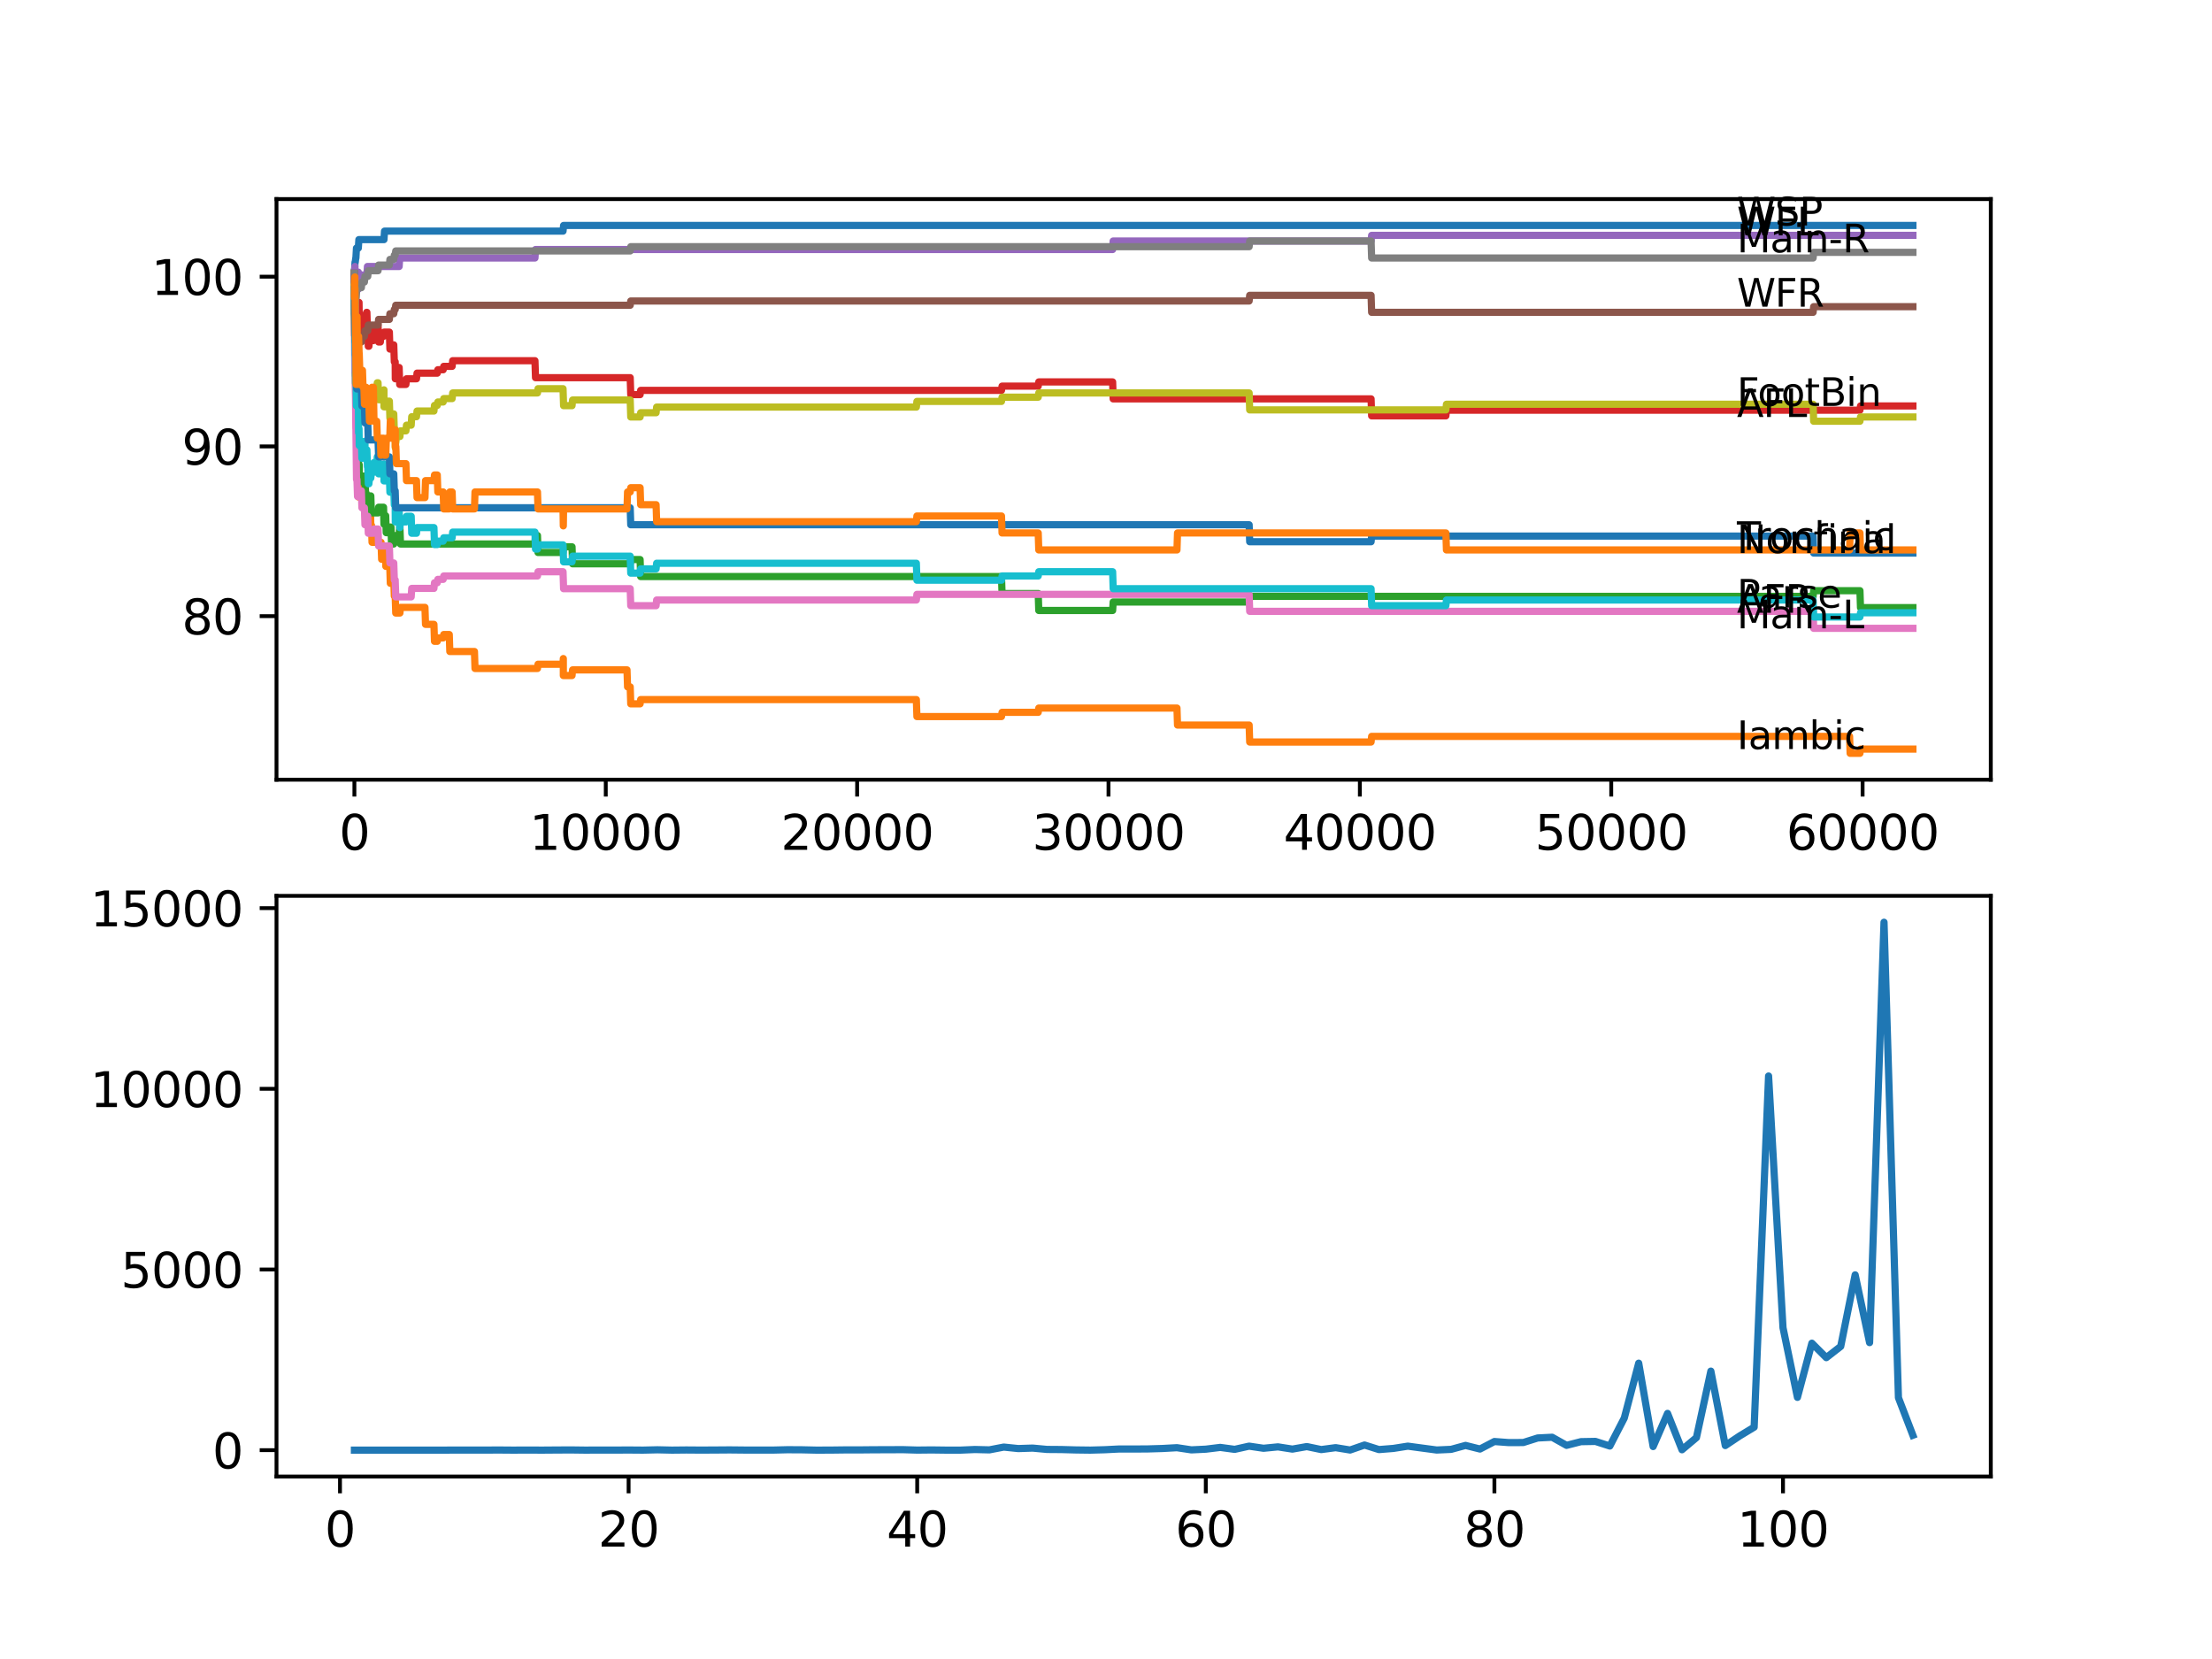 <?xml version="1.0" encoding="utf-8" standalone="no"?>
<!DOCTYPE svg PUBLIC "-//W3C//DTD SVG 1.1//EN"
  "http://www.w3.org/Graphics/SVG/1.1/DTD/svg11.dtd">
<svg xmlns:xlink="http://www.w3.org/1999/xlink" width="460.8pt" height="345.6pt" viewBox="0 0 460.8 345.6" xmlns="http://www.w3.org/2000/svg" version="1.1">
 <defs>
  <style type="text/css">*{stroke-linejoin: round; stroke-linecap: butt}</style>
 </defs>
 <g id="figure_1">
  <g id="patch_1">
   <path d="M 0 345.6 
L 460.8 345.6 
L 460.8 0 
L 0 0 
z
" style="fill: #ffffff"/>
  </g>
  <g id="axes_1">
   <g id="patch_2">
    <path d="M 57.6 162.432 
L 414.72 162.432 
L 414.72 41.472 
L 57.6 41.472 
z
" style="fill: #ffffff"/>
   </g>
   <g id="matplotlib.axis_1">
    <g id="xtick_1">
     <g id="line2d_1">
      <defs>
       <path id="m27585ec7ef" d="M 0 0 
L 0 3.5 
" style="stroke: #000000; stroke-width: 0.8"/>
      </defs>
      <g>
       <use xlink:href="#m27585ec7ef" x="73.827" y="162.432" style="stroke: #000000; stroke-width: 0.8"/>
      </g>
     </g>
     <g id="text_1">
      <!-- 0 -->
      <g transform="translate(70.646 177.03)scale(0.1 -0.1)">
       <defs>
        <path id="DejaVuSans-30" d="M 2034 4250 
Q 1547 4250 1301 3770 
Q 1056 3291 1056 2328 
Q 1056 1369 1301 889 
Q 1547 409 2034 409 
Q 2525 409 2770 889 
Q 3016 1369 3016 2328 
Q 3016 3291 2770 3770 
Q 2525 4250 2034 4250 
z
M 2034 4750 
Q 2819 4750 3233 4129 
Q 3647 3509 3647 2328 
Q 3647 1150 3233 529 
Q 2819 -91 2034 -91 
Q 1250 -91 836 529 
Q 422 1150 422 2328 
Q 422 3509 836 4129 
Q 1250 4750 2034 4750 
z
" transform="scale(0.016)"/>
       </defs>
       <use xlink:href="#DejaVuSans-30"/>
      </g>
     </g>
    </g>
    <g id="xtick_2">
     <g id="line2d_2">
      <g>
       <use xlink:href="#m27585ec7ef" x="126.192" y="162.432" style="stroke: #000000; stroke-width: 0.8"/>
      </g>
     </g>
     <g id="text_2">
      <!-- 10000 -->
      <g transform="translate(110.286 177.03)scale(0.1 -0.1)">
       <defs>
        <path id="DejaVuSans-31" d="M 794 531 
L 1825 531 
L 1825 4091 
L 703 3866 
L 703 4441 
L 1819 4666 
L 2450 4666 
L 2450 531 
L 3481 531 
L 3481 0 
L 794 0 
L 794 531 
z
" transform="scale(0.016)"/>
       </defs>
       <use xlink:href="#DejaVuSans-31"/>
       <use xlink:href="#DejaVuSans-30" x="63.623"/>
       <use xlink:href="#DejaVuSans-30" x="127.246"/>
       <use xlink:href="#DejaVuSans-30" x="190.869"/>
       <use xlink:href="#DejaVuSans-30" x="254.492"/>
      </g>
     </g>
    </g>
    <g id="xtick_3">
     <g id="line2d_3">
      <g>
       <use xlink:href="#m27585ec7ef" x="178.556" y="162.432" style="stroke: #000000; stroke-width: 0.8"/>
      </g>
     </g>
     <g id="text_3">
      <!-- 20000 -->
      <g transform="translate(162.65 177.03)scale(0.1 -0.1)">
       <defs>
        <path id="DejaVuSans-32" d="M 1228 531 
L 3431 531 
L 3431 0 
L 469 0 
L 469 531 
Q 828 903 1448 1529 
Q 2069 2156 2228 2338 
Q 2531 2678 2651 2914 
Q 2772 3150 2772 3378 
Q 2772 3750 2511 3984 
Q 2250 4219 1831 4219 
Q 1534 4219 1204 4116 
Q 875 4013 500 3803 
L 500 4441 
Q 881 4594 1212 4672 
Q 1544 4750 1819 4750 
Q 2544 4750 2975 4387 
Q 3406 4025 3406 3419 
Q 3406 3131 3298 2873 
Q 3191 2616 2906 2266 
Q 2828 2175 2409 1742 
Q 1991 1309 1228 531 
z
" transform="scale(0.016)"/>
       </defs>
       <use xlink:href="#DejaVuSans-32"/>
       <use xlink:href="#DejaVuSans-30" x="63.623"/>
       <use xlink:href="#DejaVuSans-30" x="127.246"/>
       <use xlink:href="#DejaVuSans-30" x="190.869"/>
       <use xlink:href="#DejaVuSans-30" x="254.492"/>
      </g>
     </g>
    </g>
    <g id="xtick_4">
     <g id="line2d_4">
      <g>
       <use xlink:href="#m27585ec7ef" x="230.921" y="162.432" style="stroke: #000000; stroke-width: 0.8"/>
      </g>
     </g>
     <g id="text_4">
      <!-- 30000 -->
      <g transform="translate(215.015 177.03)scale(0.1 -0.1)">
       <defs>
        <path id="DejaVuSans-33" d="M 2597 2516 
Q 3050 2419 3304 2112 
Q 3559 1806 3559 1356 
Q 3559 666 3084 287 
Q 2609 -91 1734 -91 
Q 1441 -91 1130 -33 
Q 819 25 488 141 
L 488 750 
Q 750 597 1062 519 
Q 1375 441 1716 441 
Q 2309 441 2620 675 
Q 2931 909 2931 1356 
Q 2931 1769 2642 2001 
Q 2353 2234 1838 2234 
L 1294 2234 
L 1294 2753 
L 1863 2753 
Q 2328 2753 2575 2939 
Q 2822 3125 2822 3475 
Q 2822 3834 2567 4026 
Q 2313 4219 1838 4219 
Q 1578 4219 1281 4162 
Q 984 4106 628 3988 
L 628 4550 
Q 988 4650 1302 4700 
Q 1616 4750 1894 4750 
Q 2613 4750 3031 4423 
Q 3450 4097 3450 3541 
Q 3450 3153 3228 2886 
Q 3006 2619 2597 2516 
z
" transform="scale(0.016)"/>
       </defs>
       <use xlink:href="#DejaVuSans-33"/>
       <use xlink:href="#DejaVuSans-30" x="63.623"/>
       <use xlink:href="#DejaVuSans-30" x="127.246"/>
       <use xlink:href="#DejaVuSans-30" x="190.869"/>
       <use xlink:href="#DejaVuSans-30" x="254.492"/>
      </g>
     </g>
    </g>
    <g id="xtick_5">
     <g id="line2d_5">
      <g>
       <use xlink:href="#m27585ec7ef" x="283.285" y="162.432" style="stroke: #000000; stroke-width: 0.8"/>
      </g>
     </g>
     <g id="text_5">
      <!-- 40000 -->
      <g transform="translate(267.379 177.03)scale(0.1 -0.1)">
       <defs>
        <path id="DejaVuSans-34" d="M 2419 4116 
L 825 1625 
L 2419 1625 
L 2419 4116 
z
M 2253 4666 
L 3047 4666 
L 3047 1625 
L 3713 1625 
L 3713 1100 
L 3047 1100 
L 3047 0 
L 2419 0 
L 2419 1100 
L 313 1100 
L 313 1709 
L 2253 4666 
z
" transform="scale(0.016)"/>
       </defs>
       <use xlink:href="#DejaVuSans-34"/>
       <use xlink:href="#DejaVuSans-30" x="63.623"/>
       <use xlink:href="#DejaVuSans-30" x="127.246"/>
       <use xlink:href="#DejaVuSans-30" x="190.869"/>
       <use xlink:href="#DejaVuSans-30" x="254.492"/>
      </g>
     </g>
    </g>
    <g id="xtick_6">
     <g id="line2d_6">
      <g>
       <use xlink:href="#m27585ec7ef" x="335.65" y="162.432" style="stroke: #000000; stroke-width: 0.8"/>
      </g>
     </g>
     <g id="text_6">
      <!-- 50000 -->
      <g transform="translate(319.744 177.03)scale(0.1 -0.1)">
       <defs>
        <path id="DejaVuSans-35" d="M 691 4666 
L 3169 4666 
L 3169 4134 
L 1269 4134 
L 1269 2991 
Q 1406 3038 1543 3061 
Q 1681 3084 1819 3084 
Q 2600 3084 3056 2656 
Q 3513 2228 3513 1497 
Q 3513 744 3044 326 
Q 2575 -91 1722 -91 
Q 1428 -91 1123 -41 
Q 819 9 494 109 
L 494 744 
Q 775 591 1075 516 
Q 1375 441 1709 441 
Q 2250 441 2565 725 
Q 2881 1009 2881 1497 
Q 2881 1984 2565 2268 
Q 2250 2553 1709 2553 
Q 1456 2553 1204 2497 
Q 953 2441 691 2322 
L 691 4666 
z
" transform="scale(0.016)"/>
       </defs>
       <use xlink:href="#DejaVuSans-35"/>
       <use xlink:href="#DejaVuSans-30" x="63.623"/>
       <use xlink:href="#DejaVuSans-30" x="127.246"/>
       <use xlink:href="#DejaVuSans-30" x="190.869"/>
       <use xlink:href="#DejaVuSans-30" x="254.492"/>
      </g>
     </g>
    </g>
    <g id="xtick_7">
     <g id="line2d_7">
      <g>
       <use xlink:href="#m27585ec7ef" x="388.014" y="162.432" style="stroke: #000000; stroke-width: 0.8"/>
      </g>
     </g>
     <g id="text_7">
      <!-- 60000 -->
      <g transform="translate(372.108 177.03)scale(0.1 -0.1)">
       <defs>
        <path id="DejaVuSans-36" d="M 2113 2584 
Q 1688 2584 1439 2293 
Q 1191 2003 1191 1497 
Q 1191 994 1439 701 
Q 1688 409 2113 409 
Q 2538 409 2786 701 
Q 3034 994 3034 1497 
Q 3034 2003 2786 2293 
Q 2538 2584 2113 2584 
z
M 3366 4563 
L 3366 3988 
Q 3128 4100 2886 4159 
Q 2644 4219 2406 4219 
Q 1781 4219 1451 3797 
Q 1122 3375 1075 2522 
Q 1259 2794 1537 2939 
Q 1816 3084 2150 3084 
Q 2853 3084 3261 2657 
Q 3669 2231 3669 1497 
Q 3669 778 3244 343 
Q 2819 -91 2113 -91 
Q 1303 -91 875 529 
Q 447 1150 447 2328 
Q 447 3434 972 4092 
Q 1497 4750 2381 4750 
Q 2619 4750 2861 4703 
Q 3103 4656 3366 4563 
z
" transform="scale(0.016)"/>
       </defs>
       <use xlink:href="#DejaVuSans-36"/>
       <use xlink:href="#DejaVuSans-30" x="63.623"/>
       <use xlink:href="#DejaVuSans-30" x="127.246"/>
       <use xlink:href="#DejaVuSans-30" x="190.869"/>
       <use xlink:href="#DejaVuSans-30" x="254.492"/>
      </g>
     </g>
    </g>
   </g>
   <g id="matplotlib.axis_2">
    <g id="ytick_1">
     <g id="line2d_8">
      <defs>
       <path id="mc40bce9c03" d="M 0 0 
L -3.5 0 
" style="stroke: #000000; stroke-width: 0.8"/>
      </defs>
      <g>
       <use xlink:href="#mc40bce9c03" x="57.6" y="128.353" style="stroke: #000000; stroke-width: 0.8"/>
      </g>
     </g>
     <g id="text_8">
      <!-- 80 -->
      <g transform="translate(37.875 132.152)scale(0.1 -0.1)">
       <defs>
        <path id="DejaVuSans-38" d="M 2034 2216 
Q 1584 2216 1326 1975 
Q 1069 1734 1069 1313 
Q 1069 891 1326 650 
Q 1584 409 2034 409 
Q 2484 409 2743 651 
Q 3003 894 3003 1313 
Q 3003 1734 2745 1975 
Q 2488 2216 2034 2216 
z
M 1403 2484 
Q 997 2584 770 2862 
Q 544 3141 544 3541 
Q 544 4100 942 4425 
Q 1341 4750 2034 4750 
Q 2731 4750 3128 4425 
Q 3525 4100 3525 3541 
Q 3525 3141 3298 2862 
Q 3072 2584 2669 2484 
Q 3125 2378 3379 2068 
Q 3634 1759 3634 1313 
Q 3634 634 3220 271 
Q 2806 -91 2034 -91 
Q 1263 -91 848 271 
Q 434 634 434 1313 
Q 434 1759 690 2068 
Q 947 2378 1403 2484 
z
M 1172 3481 
Q 1172 3119 1398 2916 
Q 1625 2713 2034 2713 
Q 2441 2713 2670 2916 
Q 2900 3119 2900 3481 
Q 2900 3844 2670 4047 
Q 2441 4250 2034 4250 
Q 1625 4250 1398 4047 
Q 1172 3844 1172 3481 
z
" transform="scale(0.016)"/>
       </defs>
       <use xlink:href="#DejaVuSans-38"/>
       <use xlink:href="#DejaVuSans-30" x="63.623"/>
      </g>
     </g>
    </g>
    <g id="ytick_2">
     <g id="line2d_9">
      <g>
       <use xlink:href="#mc40bce9c03" x="57.6" y="92.995" style="stroke: #000000; stroke-width: 0.8"/>
      </g>
     </g>
     <g id="text_9">
      <!-- 90 -->
      <g transform="translate(37.875 96.794)scale(0.1 -0.1)">
       <defs>
        <path id="DejaVuSans-39" d="M 703 97 
L 703 672 
Q 941 559 1184 500 
Q 1428 441 1663 441 
Q 2288 441 2617 861 
Q 2947 1281 2994 2138 
Q 2813 1869 2534 1725 
Q 2256 1581 1919 1581 
Q 1219 1581 811 2004 
Q 403 2428 403 3163 
Q 403 3881 828 4315 
Q 1253 4750 1959 4750 
Q 2769 4750 3195 4129 
Q 3622 3509 3622 2328 
Q 3622 1225 3098 567 
Q 2575 -91 1691 -91 
Q 1453 -91 1209 -44 
Q 966 3 703 97 
z
M 1959 2075 
Q 2384 2075 2632 2365 
Q 2881 2656 2881 3163 
Q 2881 3666 2632 3958 
Q 2384 4250 1959 4250 
Q 1534 4250 1286 3958 
Q 1038 3666 1038 3163 
Q 1038 2656 1286 2365 
Q 1534 2075 1959 2075 
z
" transform="scale(0.016)"/>
       </defs>
       <use xlink:href="#DejaVuSans-39"/>
       <use xlink:href="#DejaVuSans-30" x="63.623"/>
      </g>
     </g>
    </g>
    <g id="ytick_3">
     <g id="line2d_10">
      <g>
       <use xlink:href="#mc40bce9c03" x="57.6" y="57.637" style="stroke: #000000; stroke-width: 0.8"/>
      </g>
     </g>
     <g id="text_10">
      <!-- 100 -->
      <g transform="translate(31.512 61.436)scale(0.1 -0.1)">
       <use xlink:href="#DejaVuSans-31"/>
       <use xlink:href="#DejaVuSans-30" x="63.623"/>
       <use xlink:href="#DejaVuSans-30" x="127.246"/>
      </g>
     </g>
    </g>
   </g>
   <g id="line2d_11">
    <path d="M 73.833 56.929 
L 73.958 54.631 
L 74 54.631 
L 74.115 53.747 
L 74.142 53.747 
L 74.257 51.685 
L 74.644 51.685 
L 74.76 49.917 
L 79.986 49.917 
L 80.101 48.149 
L 117.29 48.149 
L 117.405 46.97 
L 398.487 46.97 
L 398.487 46.97 
" clip-path="url(#p88f00a6fbf)" style="fill: none; stroke: #1f77b4; stroke-width: 1.5; stroke-linecap: square"/>
   </g>
   <g id="line2d_12">
    <path d="M 73.833 56.929 
L 73.927 77.437 
L 73.969 75.846 
L 74.006 75.846 
L 74.126 83.802 
L 74.173 83.802 
L 74.225 87.337 
L 74.283 84.98 
L 74.309 84.98 
L 74.377 95.588 
L 74.43 94.704 
L 74.451 94.704 
L 74.571 92.936 
L 74.697 103.543 
L 74.812 102.659 
L 74.833 102.659 
L 74.948 101.775 
L 76.001 101.775 
L 76.116 107.963 
L 76.268 107.963 
L 76.383 107.079 
L 77.205 107.079 
L 77.247 110.615 
L 77.315 109.436 
L 77.388 109.436 
L 77.503 112.972 
L 79.383 112.972 
L 79.499 116.508 
L 79.902 116.508 
L 80.017 115.624 
L 80.347 115.624 
L 80.368 114.445 
L 80.373 117.981 
L 80.446 117.981 
L 81.195 117.981 
L 81.31 121.517 
L 81.447 121.517 
L 81.562 120.633 
L 82.028 120.633 
L 82.143 124.169 
L 82.326 124.169 
L 82.441 127.704 
L 83.311 127.704 
L 83.426 126.526 
L 88.526 126.526 
L 88.641 130.062 
L 90.396 130.062 
L 90.511 133.597 
L 91.092 133.597 
L 91.207 132.89 
L 92.323 132.89 
L 92.438 132.183 
L 93.59 132.183 
L 93.705 135.719 
L 98.837 135.719 
L 98.952 139.255 
L 111.965 139.255 
L 112.08 138.371 
L 117.29 138.371 
L 117.348 137.192 
L 117.353 140.728 
L 117.39 140.728 
L 119.165 140.728 
L 119.28 139.549 
L 130.617 139.549 
L 130.732 143.085 
L 131.282 143.085 
L 131.397 146.621 
L 133.345 146.621 
L 133.46 145.737 
L 190.894 145.737 
L 191.009 149.273 
L 208.629 149.273 
L 208.745 148.389 
L 216.28 148.389 
L 216.395 147.505 
L 245.185 147.505 
L 245.3 151.041 
L 260.219 151.041 
L 260.334 154.577 
L 285.621 154.577 
L 285.736 153.398 
L 385.302 153.398 
L 385.417 156.934 
L 387.459 156.934 
L 387.575 156.05 
L 398.487 156.05 
L 398.487 156.05 
" clip-path="url(#p88f00a6fbf)" style="fill: none; stroke: #ff7f0e; stroke-width: 1.5; stroke-linecap: square"/>
   </g>
   <g id="line2d_13">
    <path d="M 73.833 56.929 
L 73.838 56.222 
L 73.864 64.944 
L 73.969 73.96 
L 73.985 72.782 
L 74 72.782 
L 74.021 71.898 
L 74.058 78.262 
L 74.079 78.262 
L 74.115 78.262 
L 74.231 83.271 
L 74.236 83.271 
L 74.246 82.093 
L 74.252 85.628 
L 74.335 85.628 
L 74.362 85.628 
L 74.482 92.7 
L 74.508 92.7 
L 74.623 96.236 
L 74.655 96.236 
L 74.697 95.057 
L 74.702 98.593 
L 74.754 98.593 
L 74.791 98.593 
L 74.833 96.825 
L 74.838 100.361 
L 74.896 100.361 
L 75.278 100.361 
L 75.393 99.182 
L 76.037 99.182 
L 76.152 102.718 
L 76.268 102.718 
L 76.383 106.254 
L 76.43 106.254 
L 76.545 104.486 
L 76.608 104.486 
L 76.723 103.307 
L 77.247 103.307 
L 77.362 106.843 
L 78.755 106.843 
L 78.87 105.665 
L 79.902 105.665 
L 79.986 109.2 
L 80.012 107.433 
L 80.347 107.433 
L 80.462 110.968 
L 81.111 110.968 
L 81.227 109.79 
L 81.447 109.79 
L 81.562 113.326 
L 82.028 113.326 
L 82.143 112.442 
L 82.326 112.442 
L 82.441 111.558 
L 83.148 111.558 
L 83.264 109.79 
L 83.311 109.79 
L 83.426 113.326 
L 111.441 113.326 
L 111.556 111.558 
L 111.965 111.558 
L 112.08 115.093 
L 117.29 115.093 
L 117.405 113.915 
L 119.165 113.915 
L 119.28 117.451 
L 131.282 117.451 
L 131.397 116.567 
L 133.345 116.567 
L 133.46 120.102 
L 208.629 120.102 
L 208.745 123.638 
L 216.28 123.638 
L 216.395 127.174 
L 231.78 127.174 
L 231.895 125.406 
L 260.219 125.406 
L 260.334 124.228 
L 377.704 124.228 
L 377.819 123.049 
L 387.459 123.049 
L 387.575 126.585 
L 398.487 126.585 
L 398.487 126.585 
" clip-path="url(#p88f00a6fbf)" style="fill: none; stroke: #2ca02c; stroke-width: 1.5; stroke-linecap: square"/>
   </g>
   <g id="line2d_14">
    <path d="M 73.833 57.637 
L 73.948 63.117 
L 73.969 62.233 
L 74.006 69.305 
L 74.026 68.421 
L 74.032 68.421 
L 74.053 67.714 
L 74.058 71.249 
L 74.126 70.071 
L 74.152 70.071 
L 74.267 68.892 
L 74.377 68.892 
L 74.503 65.946 
L 74.508 65.946 
L 74.623 65.062 
L 74.686 65.062 
L 74.791 62.999 
L 74.833 66.535 
L 74.901 65.651 
L 75.278 65.651 
L 75.393 69.187 
L 75.508 69.187 
L 75.624 68.008 
L 75.807 68.008 
L 75.922 66.83 
L 76.037 66.83 
L 76.152 65.946 
L 76.268 65.946 
L 76.383 65.062 
L 76.43 65.062 
L 76.545 68.598 
L 76.608 68.598 
L 76.723 72.133 
L 76.849 72.133 
L 76.964 70.955 
L 77.786 70.955 
L 77.907 68.892 
L 78.483 68.892 
L 78.598 67.714 
L 78.755 67.714 
L 78.87 71.249 
L 79.232 71.249 
L 79.347 70.071 
L 79.902 70.071 
L 80.017 69.187 
L 81.111 69.187 
L 81.227 72.723 
L 81.447 72.723 
L 81.562 71.839 
L 82.028 71.839 
L 82.143 75.375 
L 82.326 75.375 
L 82.347 78.91 
L 82.436 77.732 
L 82.462 77.732 
L 82.578 76.553 
L 83.148 76.553 
L 83.264 80.089 
L 84.562 80.089 
L 84.677 78.91 
L 86.762 78.91 
L 86.877 77.732 
L 91.092 77.732 
L 91.207 77.025 
L 92.323 77.025 
L 92.438 76.317 
L 94.187 76.317 
L 94.302 75.139 
L 111.441 75.139 
L 111.556 78.675 
L 131.282 78.675 
L 131.397 82.21 
L 133.345 82.21 
L 133.46 81.326 
L 208.629 81.326 
L 208.745 80.442 
L 216.28 80.442 
L 216.395 79.559 
L 231.78 79.559 
L 231.895 83.094 
L 285.621 83.094 
L 285.736 86.63 
L 301.205 86.63 
L 301.32 85.452 
L 387.459 85.452 
L 387.575 84.568 
L 398.487 84.568 
L 398.487 84.568 
" clip-path="url(#p88f00a6fbf)" style="fill: none; stroke: #d62728; stroke-width: 1.5; stroke-linecap: square"/>
   </g>
   <g id="line2d_15">
    <path d="M 73.833 57.637 
L 73.943 55.515 
L 73.969 59.051 
L 74.053 57.872 
L 74.142 57.872 
L 74.257 56.694 
L 74.644 56.694 
L 74.655 60.229 
L 74.754 59.051 
L 74.791 59.051 
L 74.906 57.283 
L 76.43 57.283 
L 76.545 55.515 
L 83.148 55.515 
L 83.264 53.747 
L 111.441 53.747 
L 111.556 51.979 
L 231.78 51.979 
L 231.895 50.211 
L 285.621 50.211 
L 285.736 49.033 
L 398.487 49.033 
L 398.487 49.033 
" clip-path="url(#p88f00a6fbf)" style="fill: none; stroke: #9467bd; stroke-width: 1.5; stroke-linecap: square"/>
   </g>
   <g id="line2d_16">
    <path d="M 73.833 56.929 
L 73.875 69.894 
L 73.958 68.303 
L 73.969 68.303 
L 74.058 74.491 
L 74.084 73.312 
L 74.21 73.312 
L 74.33 71.249 
L 75.278 71.249 
L 75.393 70.071 
L 75.912 70.071 
L 76.027 68.892 
L 76.608 68.892 
L 76.723 67.714 
L 78.755 67.714 
L 78.87 66.535 
L 81.111 66.535 
L 81.227 65.356 
L 82.028 65.356 
L 82.143 64.472 
L 82.326 64.472 
L 82.441 63.588 
L 131.282 63.588 
L 131.397 62.705 
L 260.219 62.705 
L 260.334 61.526 
L 285.621 61.526 
L 285.736 65.062 
L 377.704 65.062 
L 377.819 63.883 
L 398.487 63.883 
L 398.487 63.883 
" clip-path="url(#p88f00a6fbf)" style="fill: none; stroke: #8c564b; stroke-width: 1.5; stroke-linecap: square"/>
   </g>
   <g id="line2d_17">
    <path d="M 73.833 61.172 
L 73.838 61.172 
L 73.927 77.437 
L 73.969 76.73 
L 74 76.73 
L 74.126 89.282 
L 74.142 89.282 
L 74.267 99.889 
L 74.362 99.889 
L 74.477 103.425 
L 74.686 103.425 
L 74.801 102.247 
L 75.278 102.247 
L 75.393 105.782 
L 75.912 105.782 
L 76.027 109.318 
L 76.032 109.318 
L 76.147 107.55 
L 76.608 107.55 
L 76.723 111.086 
L 77.786 111.086 
L 77.901 110.202 
L 78.755 110.202 
L 78.87 113.738 
L 81.111 113.738 
L 81.227 117.274 
L 82.028 117.274 
L 82.143 120.81 
L 82.326 120.81 
L 82.441 124.345 
L 85.657 124.345 
L 85.772 122.578 
L 90.396 122.578 
L 90.511 121.399 
L 91.092 121.399 
L 91.207 120.692 
L 92.323 120.692 
L 92.438 119.985 
L 111.965 119.985 
L 112.08 119.101 
L 117.29 119.101 
L 117.405 122.636 
L 131.282 122.636 
L 131.397 126.172 
L 136.675 126.172 
L 136.791 124.994 
L 190.894 124.994 
L 191.009 123.815 
L 260.219 123.815 
L 260.334 127.351 
L 377.704 127.351 
L 377.819 130.887 
L 398.487 130.887 
L 398.487 130.887 
" clip-path="url(#p88f00a6fbf)" style="fill: none; stroke: #e377c2; stroke-width: 1.5; stroke-linecap: square"/>
   </g>
   <g id="line2d_18">
    <path d="M 73.833 56.929 
L 73.875 65.651 
L 73.948 63.176 
L 73.969 63.176 
L 74 66.712 
L 74.063 61.997 
L 74.074 61.997 
L 74.21 61.997 
L 74.33 59.935 
L 75.278 59.935 
L 75.393 58.756 
L 75.912 58.756 
L 76.027 57.578 
L 76.608 57.578 
L 76.723 56.399 
L 78.755 56.399 
L 78.87 55.22 
L 81.111 55.22 
L 81.227 54.042 
L 82.028 54.042 
L 82.143 53.158 
L 82.326 53.158 
L 82.441 52.274 
L 131.282 52.274 
L 131.397 51.39 
L 260.219 51.39 
L 260.334 50.211 
L 285.621 50.211 
L 285.736 53.747 
L 377.704 53.747 
L 377.819 52.569 
L 398.487 52.569 
L 398.487 52.569 
" clip-path="url(#p88f00a6fbf)" style="fill: none; stroke: #7f7f7f; stroke-width: 1.5; stroke-linecap: square"/>
   </g>
   <g id="line2d_19">
    <path d="M 73.833 61.172 
L 73.838 61.172 
L 73.848 59.287 
L 73.896 66.712 
L 73.901 66.712 
L 74.006 71.014 
L 74.016 70.13 
L 74.032 70.13 
L 74.058 68.539 
L 74.063 72.074 
L 74.142 69.717 
L 74.246 77.967 
L 74.262 76.789 
L 74.362 76.789 
L 74.377 80.325 
L 74.472 77.378 
L 74.508 77.378 
L 74.623 76.494 
L 74.644 76.494 
L 74.686 83.566 
L 74.76 81.503 
L 74.833 81.503 
L 74.948 80.619 
L 75.278 80.619 
L 75.393 84.155 
L 75.508 84.155 
L 75.624 82.976 
L 75.807 82.976 
L 75.912 81.798 
L 76.027 85.334 
L 76.032 85.334 
L 76.147 82.682 
L 76.268 82.682 
L 76.383 81.798 
L 76.608 81.798 
L 76.723 85.334 
L 76.849 85.334 
L 76.964 84.155 
L 77.247 84.155 
L 77.362 82.976 
L 77.786 82.976 
L 77.907 80.914 
L 78.483 80.914 
L 78.598 79.735 
L 78.755 79.735 
L 78.87 83.271 
L 79.232 83.271 
L 79.347 82.093 
L 79.902 82.093 
L 79.986 81.209 
L 79.991 84.744 
L 79.996 84.744 
L 80.347 84.744 
L 80.462 83.566 
L 81.111 83.566 
L 81.227 87.102 
L 81.447 87.102 
L 81.562 86.218 
L 82.028 86.218 
L 82.143 89.753 
L 82.326 89.753 
L 82.347 93.289 
L 82.436 92.111 
L 82.462 92.111 
L 82.578 90.932 
L 83.311 90.932 
L 83.426 89.753 
L 84.562 89.753 
L 84.677 88.575 
L 85.657 88.575 
L 85.772 86.807 
L 86.762 86.807 
L 86.877 85.628 
L 90.396 85.628 
L 90.511 84.45 
L 91.092 84.45 
L 91.207 83.743 
L 92.323 83.743 
L 92.438 83.035 
L 94.187 83.035 
L 94.302 81.857 
L 111.965 81.857 
L 112.08 80.973 
L 117.29 80.973 
L 117.405 84.509 
L 119.165 84.509 
L 119.28 83.33 
L 131.282 83.33 
L 131.397 86.866 
L 133.345 86.866 
L 133.46 85.982 
L 136.675 85.982 
L 136.791 84.803 
L 190.894 84.803 
L 191.009 83.625 
L 208.629 83.625 
L 208.745 82.741 
L 216.28 82.741 
L 216.395 81.857 
L 260.219 81.857 
L 260.334 85.393 
L 301.205 85.393 
L 301.32 84.214 
L 377.704 84.214 
L 377.819 87.75 
L 387.459 87.75 
L 387.575 86.866 
L 398.487 86.866 
L 398.487 86.866 
" clip-path="url(#p88f00a6fbf)" style="fill: none; stroke: #bcbd22; stroke-width: 1.5; stroke-linecap: square"/>
   </g>
   <g id="line2d_20">
    <path d="M 73.833 61.172 
L 73.927 70.071 
L 73.948 68.185 
L 73.969 67.301 
L 74.006 74.373 
L 74.021 73.489 
L 74.058 79.853 
L 74.136 76.317 
L 74.142 76.317 
L 74.246 84.568 
L 74.262 83.389 
L 74.377 83.389 
L 74.503 80.442 
L 74.508 80.442 
L 74.623 79.559 
L 74.644 79.559 
L 74.697 90.166 
L 74.765 89.282 
L 74.791 89.282 
L 74.833 92.818 
L 74.901 91.934 
L 75.278 91.934 
L 75.393 95.47 
L 75.508 95.47 
L 75.624 94.291 
L 75.807 94.291 
L 75.927 91.934 
L 76.032 91.934 
L 76.037 95.47 
L 76.142 94.586 
L 76.268 94.586 
L 76.383 93.702 
L 76.43 93.702 
L 76.545 97.238 
L 76.608 97.238 
L 76.723 100.773 
L 76.849 100.773 
L 76.964 99.595 
L 77.247 99.595 
L 77.362 98.416 
L 77.786 98.416 
L 77.907 96.354 
L 78.483 96.354 
L 78.598 95.175 
L 78.755 95.175 
L 78.87 98.711 
L 79.232 98.711 
L 79.347 97.532 
L 79.902 97.532 
L 79.986 96.648 
L 79.991 100.184 
L 79.996 100.184 
L 80.347 100.184 
L 80.462 99.005 
L 81.111 99.005 
L 81.227 102.541 
L 81.447 102.541 
L 81.562 101.657 
L 82.028 101.657 
L 82.143 105.193 
L 82.326 105.193 
L 82.347 108.729 
L 82.436 107.55 
L 82.462 107.55 
L 82.578 106.372 
L 83.148 106.372 
L 83.264 109.908 
L 83.311 109.908 
L 83.426 108.729 
L 84.562 108.729 
L 84.677 107.55 
L 85.657 107.55 
L 85.772 111.086 
L 86.762 111.086 
L 86.877 109.908 
L 90.396 109.908 
L 90.511 113.443 
L 91.092 113.443 
L 91.207 112.736 
L 92.323 112.736 
L 92.438 112.029 
L 94.187 112.029 
L 94.302 110.85 
L 111.441 110.85 
L 111.556 114.386 
L 111.965 114.386 
L 112.08 113.502 
L 117.29 113.502 
L 117.405 117.038 
L 119.165 117.038 
L 119.28 115.86 
L 131.282 115.86 
L 131.397 119.395 
L 133.345 119.395 
L 133.46 118.511 
L 136.675 118.511 
L 136.791 117.333 
L 190.894 117.333 
L 191.009 120.869 
L 208.629 120.869 
L 208.745 119.985 
L 216.28 119.985 
L 216.395 119.101 
L 231.78 119.101 
L 231.895 122.636 
L 285.621 122.636 
L 285.736 126.172 
L 301.205 126.172 
L 301.32 124.994 
L 377.704 124.994 
L 377.819 128.529 
L 387.459 128.529 
L 387.575 127.646 
L 398.487 127.646 
L 398.487 127.646 
" clip-path="url(#p88f00a6fbf)" style="fill: none; stroke: #17becf; stroke-width: 1.5; stroke-linecap: square"/>
   </g>
   <g id="line2d_21">
    <path d="M 73.833 61.172 
L 73.848 59.758 
L 73.88 65.415 
L 73.901 65.415 
L 74.016 71.308 
L 74.053 71.308 
L 74.058 70.424 
L 74.063 73.96 
L 74.147 73.96 
L 74.21 73.96 
L 74.33 81.032 
L 75.278 81.032 
L 75.393 84.568 
L 75.912 84.568 
L 76.027 88.103 
L 76.608 88.103 
L 76.723 91.639 
L 78.755 91.639 
L 78.87 95.175 
L 81.111 95.175 
L 81.227 98.711 
L 82.028 98.711 
L 82.143 102.247 
L 82.326 102.247 
L 82.441 105.782 
L 131.282 105.782 
L 131.397 109.318 
L 260.219 109.318 
L 260.334 112.854 
L 285.621 112.854 
L 285.736 111.675 
L 377.704 111.675 
L 377.819 115.211 
L 398.487 115.211 
L 398.487 115.211 
" clip-path="url(#p88f00a6fbf)" style="fill: none; stroke: #1f77b4; stroke-width: 1.5; stroke-linecap: square"/>
   </g>
   <g id="line2d_22">
    <path d="M 73.833 61.172 
L 73.927 57.695 
L 73.859 62.115 
L 73.948 60.053 
L 74.074 70.66 
L 74.11 70.66 
L 74.173 80.089 
L 74.225 76.553 
L 74.309 76.553 
L 74.377 65.946 
L 74.424 73.017 
L 74.451 73.017 
L 74.571 80.089 
L 74.697 70.071 
L 74.812 73.607 
L 74.833 73.607 
L 74.948 77.142 
L 75.508 77.142 
L 75.624 80.678 
L 75.807 80.678 
L 75.922 84.214 
L 76.001 84.214 
L 76.116 80.678 
L 76.268 80.678 
L 76.383 84.214 
L 76.849 84.214 
L 76.964 87.75 
L 77.205 87.75 
L 77.32 84.214 
L 77.388 84.214 
L 77.503 80.678 
L 77.786 80.678 
L 77.907 87.75 
L 78.483 87.75 
L 78.598 91.286 
L 79.232 91.286 
L 79.347 94.821 
L 79.383 94.821 
L 79.499 91.286 
L 79.902 91.286 
L 80.017 94.821 
L 80.368 94.821 
L 80.483 91.286 
L 81.195 91.286 
L 81.31 87.75 
L 81.447 87.75 
L 81.562 91.286 
L 82.028 91.286 
L 82.143 90.402 
L 82.326 90.402 
L 82.347 89.518 
L 82.352 93.054 
L 82.421 93.054 
L 82.462 93.054 
L 82.578 96.589 
L 84.562 96.589 
L 84.677 100.125 
L 86.762 100.125 
L 86.877 103.661 
L 88.526 103.661 
L 88.641 100.125 
L 90.396 100.125 
L 90.511 98.947 
L 91.092 98.947 
L 91.207 102.482 
L 92.323 102.482 
L 92.438 106.018 
L 93.59 106.018 
L 93.705 102.482 
L 94.187 102.482 
L 94.302 106.018 
L 98.837 106.018 
L 98.952 102.482 
L 111.965 102.482 
L 112.08 106.018 
L 117.29 106.018 
L 117.348 109.554 
L 117.4 106.018 
L 130.617 106.018 
L 130.732 102.482 
L 131.282 102.482 
L 131.397 101.598 
L 133.345 101.598 
L 133.46 105.134 
L 136.675 105.134 
L 136.791 108.67 
L 190.894 108.67 
L 191.009 107.491 
L 208.629 107.491 
L 208.745 111.027 
L 216.28 111.027 
L 216.395 114.563 
L 245.185 114.563 
L 245.3 111.027 
L 301.205 111.027 
L 301.32 114.563 
L 385.302 114.563 
L 385.417 111.027 
L 387.459 111.027 
L 387.575 114.563 
L 398.487 114.563 
L 398.487 114.563 
" clip-path="url(#p88f00a6fbf)" style="fill: none; stroke: #ff7f0e; stroke-width: 1.5; stroke-linecap: square"/>
   </g>
   <g id="patch_3">
    <path d="M 57.6 162.432 
L 57.6 41.472 
" style="fill: none; stroke: #000000; stroke-width: 0.8; stroke-linejoin: miter; stroke-linecap: square"/>
   </g>
   <g id="patch_4">
    <path d="M 414.72 162.432 
L 414.72 41.472 
" style="fill: none; stroke: #000000; stroke-width: 0.8; stroke-linejoin: miter; stroke-linecap: square"/>
   </g>
   <g id="patch_5">
    <path d="M 57.6 162.432 
L 414.72 162.432 
" style="fill: none; stroke: #000000; stroke-width: 0.8; stroke-linejoin: miter; stroke-linecap: square"/>
   </g>
   <g id="patch_6">
    <path d="M 57.6 41.472 
L 414.72 41.472 
" style="fill: none; stroke: #000000; stroke-width: 0.8; stroke-linejoin: miter; stroke-linecap: square"/>
   </g>
   <g id="text_11">
    <!-- WSP -->
    <g transform="translate(361.832 46.97)scale(0.08 -0.08)">
     <defs>
      <path id="DejaVuSans-57" d="M 213 4666 
L 850 4666 
L 1831 722 
L 2809 4666 
L 3519 4666 
L 4500 722 
L 5478 4666 
L 6119 4666 
L 4947 0 
L 4153 0 
L 3169 4050 
L 2175 0 
L 1381 0 
L 213 4666 
z
" transform="scale(0.016)"/>
      <path id="DejaVuSans-53" d="M 3425 4513 
L 3425 3897 
Q 3066 4069 2747 4153 
Q 2428 4238 2131 4238 
Q 1616 4238 1336 4038 
Q 1056 3838 1056 3469 
Q 1056 3159 1242 3001 
Q 1428 2844 1947 2747 
L 2328 2669 
Q 3034 2534 3370 2195 
Q 3706 1856 3706 1288 
Q 3706 609 3251 259 
Q 2797 -91 1919 -91 
Q 1588 -91 1214 -16 
Q 841 59 441 206 
L 441 856 
Q 825 641 1194 531 
Q 1563 422 1919 422 
Q 2459 422 2753 634 
Q 3047 847 3047 1241 
Q 3047 1584 2836 1778 
Q 2625 1972 2144 2069 
L 1759 2144 
Q 1053 2284 737 2584 
Q 422 2884 422 3419 
Q 422 4038 858 4394 
Q 1294 4750 2059 4750 
Q 2388 4750 2728 4690 
Q 3069 4631 3425 4513 
z
" transform="scale(0.016)"/>
      <path id="DejaVuSans-50" d="M 1259 4147 
L 1259 2394 
L 2053 2394 
Q 2494 2394 2734 2622 
Q 2975 2850 2975 3272 
Q 2975 3691 2734 3919 
Q 2494 4147 2053 4147 
L 1259 4147 
z
M 628 4666 
L 2053 4666 
Q 2838 4666 3239 4311 
Q 3641 3956 3641 3272 
Q 3641 2581 3239 2228 
Q 2838 1875 2053 1875 
L 1259 1875 
L 1259 0 
L 628 0 
L 628 4666 
z
" transform="scale(0.016)"/>
     </defs>
     <use xlink:href="#DejaVuSans-57"/>
     <use xlink:href="#DejaVuSans-53" x="98.877"/>
     <use xlink:href="#DejaVuSans-50" x="162.354"/>
    </g>
   </g>
   <g id="text_12">
    <!-- Iambic -->
    <g transform="translate(361.832 156.05)scale(0.08 -0.08)">
     <defs>
      <path id="DejaVuSans-49" d="M 628 4666 
L 1259 4666 
L 1259 0 
L 628 0 
L 628 4666 
z
" transform="scale(0.016)"/>
      <path id="DejaVuSans-61" d="M 2194 1759 
Q 1497 1759 1228 1600 
Q 959 1441 959 1056 
Q 959 750 1161 570 
Q 1363 391 1709 391 
Q 2188 391 2477 730 
Q 2766 1069 2766 1631 
L 2766 1759 
L 2194 1759 
z
M 3341 1997 
L 3341 0 
L 2766 0 
L 2766 531 
Q 2569 213 2275 61 
Q 1981 -91 1556 -91 
Q 1019 -91 701 211 
Q 384 513 384 1019 
Q 384 1609 779 1909 
Q 1175 2209 1959 2209 
L 2766 2209 
L 2766 2266 
Q 2766 2663 2505 2880 
Q 2244 3097 1772 3097 
Q 1472 3097 1187 3025 
Q 903 2953 641 2809 
L 641 3341 
Q 956 3463 1253 3523 
Q 1550 3584 1831 3584 
Q 2591 3584 2966 3190 
Q 3341 2797 3341 1997 
z
" transform="scale(0.016)"/>
      <path id="DejaVuSans-6d" d="M 3328 2828 
Q 3544 3216 3844 3400 
Q 4144 3584 4550 3584 
Q 5097 3584 5394 3201 
Q 5691 2819 5691 2113 
L 5691 0 
L 5113 0 
L 5113 2094 
Q 5113 2597 4934 2840 
Q 4756 3084 4391 3084 
Q 3944 3084 3684 2787 
Q 3425 2491 3425 1978 
L 3425 0 
L 2847 0 
L 2847 2094 
Q 2847 2600 2669 2842 
Q 2491 3084 2119 3084 
Q 1678 3084 1418 2786 
Q 1159 2488 1159 1978 
L 1159 0 
L 581 0 
L 581 3500 
L 1159 3500 
L 1159 2956 
Q 1356 3278 1631 3431 
Q 1906 3584 2284 3584 
Q 2666 3584 2933 3390 
Q 3200 3197 3328 2828 
z
" transform="scale(0.016)"/>
      <path id="DejaVuSans-62" d="M 3116 1747 
Q 3116 2381 2855 2742 
Q 2594 3103 2138 3103 
Q 1681 3103 1420 2742 
Q 1159 2381 1159 1747 
Q 1159 1113 1420 752 
Q 1681 391 2138 391 
Q 2594 391 2855 752 
Q 3116 1113 3116 1747 
z
M 1159 2969 
Q 1341 3281 1617 3432 
Q 1894 3584 2278 3584 
Q 2916 3584 3314 3078 
Q 3713 2572 3713 1747 
Q 3713 922 3314 415 
Q 2916 -91 2278 -91 
Q 1894 -91 1617 61 
Q 1341 213 1159 525 
L 1159 0 
L 581 0 
L 581 4863 
L 1159 4863 
L 1159 2969 
z
" transform="scale(0.016)"/>
      <path id="DejaVuSans-69" d="M 603 3500 
L 1178 3500 
L 1178 0 
L 603 0 
L 603 3500 
z
M 603 4863 
L 1178 4863 
L 1178 4134 
L 603 4134 
L 603 4863 
z
" transform="scale(0.016)"/>
      <path id="DejaVuSans-63" d="M 3122 3366 
L 3122 2828 
Q 2878 2963 2633 3030 
Q 2388 3097 2138 3097 
Q 1578 3097 1268 2742 
Q 959 2388 959 1747 
Q 959 1106 1268 751 
Q 1578 397 2138 397 
Q 2388 397 2633 464 
Q 2878 531 3122 666 
L 3122 134 
Q 2881 22 2623 -34 
Q 2366 -91 2075 -91 
Q 1284 -91 818 406 
Q 353 903 353 1747 
Q 353 2603 823 3093 
Q 1294 3584 2113 3584 
Q 2378 3584 2631 3529 
Q 2884 3475 3122 3366 
z
" transform="scale(0.016)"/>
     </defs>
     <use xlink:href="#DejaVuSans-49"/>
     <use xlink:href="#DejaVuSans-61" x="29.492"/>
     <use xlink:href="#DejaVuSans-6d" x="90.771"/>
     <use xlink:href="#DejaVuSans-62" x="188.184"/>
     <use xlink:href="#DejaVuSans-69" x="251.66"/>
     <use xlink:href="#DejaVuSans-63" x="279.443"/>
    </g>
   </g>
   <g id="text_13">
    <!-- Parse -->
    <g transform="translate(361.832 126.585)scale(0.08 -0.08)">
     <defs>
      <path id="DejaVuSans-72" d="M 2631 2963 
Q 2534 3019 2420 3045 
Q 2306 3072 2169 3072 
Q 1681 3072 1420 2755 
Q 1159 2438 1159 1844 
L 1159 0 
L 581 0 
L 581 3500 
L 1159 3500 
L 1159 2956 
Q 1341 3275 1631 3429 
Q 1922 3584 2338 3584 
Q 2397 3584 2469 3576 
Q 2541 3569 2628 3553 
L 2631 2963 
z
" transform="scale(0.016)"/>
      <path id="DejaVuSans-73" d="M 2834 3397 
L 2834 2853 
Q 2591 2978 2328 3040 
Q 2066 3103 1784 3103 
Q 1356 3103 1142 2972 
Q 928 2841 928 2578 
Q 928 2378 1081 2264 
Q 1234 2150 1697 2047 
L 1894 2003 
Q 2506 1872 2764 1633 
Q 3022 1394 3022 966 
Q 3022 478 2636 193 
Q 2250 -91 1575 -91 
Q 1294 -91 989 -36 
Q 684 19 347 128 
L 347 722 
Q 666 556 975 473 
Q 1284 391 1588 391 
Q 1994 391 2212 530 
Q 2431 669 2431 922 
Q 2431 1156 2273 1281 
Q 2116 1406 1581 1522 
L 1381 1569 
Q 847 1681 609 1914 
Q 372 2147 372 2553 
Q 372 3047 722 3315 
Q 1072 3584 1716 3584 
Q 2034 3584 2315 3537 
Q 2597 3491 2834 3397 
z
" transform="scale(0.016)"/>
      <path id="DejaVuSans-65" d="M 3597 1894 
L 3597 1613 
L 953 1613 
Q 991 1019 1311 708 
Q 1631 397 2203 397 
Q 2534 397 2845 478 
Q 3156 559 3463 722 
L 3463 178 
Q 3153 47 2828 -22 
Q 2503 -91 2169 -91 
Q 1331 -91 842 396 
Q 353 884 353 1716 
Q 353 2575 817 3079 
Q 1281 3584 2069 3584 
Q 2775 3584 3186 3129 
Q 3597 2675 3597 1894 
z
M 3022 2063 
Q 3016 2534 2758 2815 
Q 2500 3097 2075 3097 
Q 1594 3097 1305 2825 
Q 1016 2553 972 2059 
L 3022 2063 
z
" transform="scale(0.016)"/>
     </defs>
     <use xlink:href="#DejaVuSans-50"/>
     <use xlink:href="#DejaVuSans-61" x="55.803"/>
     <use xlink:href="#DejaVuSans-72" x="117.082"/>
     <use xlink:href="#DejaVuSans-73" x="158.195"/>
     <use xlink:href="#DejaVuSans-65" x="210.295"/>
    </g>
   </g>
   <g id="text_14">
    <!-- FootBin -->
    <g transform="translate(361.832 84.568)scale(0.08 -0.08)">
     <defs>
      <path id="DejaVuSans-46" d="M 628 4666 
L 3309 4666 
L 3309 4134 
L 1259 4134 
L 1259 2759 
L 3109 2759 
L 3109 2228 
L 1259 2228 
L 1259 0 
L 628 0 
L 628 4666 
z
" transform="scale(0.016)"/>
      <path id="DejaVuSans-6f" d="M 1959 3097 
Q 1497 3097 1228 2736 
Q 959 2375 959 1747 
Q 959 1119 1226 758 
Q 1494 397 1959 397 
Q 2419 397 2687 759 
Q 2956 1122 2956 1747 
Q 2956 2369 2687 2733 
Q 2419 3097 1959 3097 
z
M 1959 3584 
Q 2709 3584 3137 3096 
Q 3566 2609 3566 1747 
Q 3566 888 3137 398 
Q 2709 -91 1959 -91 
Q 1206 -91 779 398 
Q 353 888 353 1747 
Q 353 2609 779 3096 
Q 1206 3584 1959 3584 
z
" transform="scale(0.016)"/>
      <path id="DejaVuSans-74" d="M 1172 4494 
L 1172 3500 
L 2356 3500 
L 2356 3053 
L 1172 3053 
L 1172 1153 
Q 1172 725 1289 603 
Q 1406 481 1766 481 
L 2356 481 
L 2356 0 
L 1766 0 
Q 1100 0 847 248 
Q 594 497 594 1153 
L 594 3053 
L 172 3053 
L 172 3500 
L 594 3500 
L 594 4494 
L 1172 4494 
z
" transform="scale(0.016)"/>
      <path id="DejaVuSans-42" d="M 1259 2228 
L 1259 519 
L 2272 519 
Q 2781 519 3026 730 
Q 3272 941 3272 1375 
Q 3272 1813 3026 2020 
Q 2781 2228 2272 2228 
L 1259 2228 
z
M 1259 4147 
L 1259 2741 
L 2194 2741 
Q 2656 2741 2882 2914 
Q 3109 3088 3109 3444 
Q 3109 3797 2882 3972 
Q 2656 4147 2194 4147 
L 1259 4147 
z
M 628 4666 
L 2241 4666 
Q 2963 4666 3353 4366 
Q 3744 4066 3744 3513 
Q 3744 3084 3544 2831 
Q 3344 2578 2956 2516 
Q 3422 2416 3680 2098 
Q 3938 1781 3938 1306 
Q 3938 681 3513 340 
Q 3088 0 2303 0 
L 628 0 
L 628 4666 
z
" transform="scale(0.016)"/>
      <path id="DejaVuSans-6e" d="M 3513 2113 
L 3513 0 
L 2938 0 
L 2938 2094 
Q 2938 2591 2744 2837 
Q 2550 3084 2163 3084 
Q 1697 3084 1428 2787 
Q 1159 2491 1159 1978 
L 1159 0 
L 581 0 
L 581 3500 
L 1159 3500 
L 1159 2956 
Q 1366 3272 1645 3428 
Q 1925 3584 2291 3584 
Q 2894 3584 3203 3211 
Q 3513 2838 3513 2113 
z
" transform="scale(0.016)"/>
     </defs>
     <use xlink:href="#DejaVuSans-46"/>
     <use xlink:href="#DejaVuSans-6f" x="53.895"/>
     <use xlink:href="#DejaVuSans-6f" x="115.076"/>
     <use xlink:href="#DejaVuSans-74" x="176.258"/>
     <use xlink:href="#DejaVuSans-42" x="215.467"/>
     <use xlink:href="#DejaVuSans-69" x="284.07"/>
     <use xlink:href="#DejaVuSans-6e" x="311.854"/>
    </g>
   </g>
   <g id="text_15">
    <!-- WFL -->
    <g transform="translate(361.832 49.033)scale(0.08 -0.08)">
     <defs>
      <path id="DejaVuSans-4c" d="M 628 4666 
L 1259 4666 
L 1259 531 
L 3531 531 
L 3531 0 
L 628 0 
L 628 4666 
z
" transform="scale(0.016)"/>
     </defs>
     <use xlink:href="#DejaVuSans-57"/>
     <use xlink:href="#DejaVuSans-46" x="98.877"/>
     <use xlink:href="#DejaVuSans-4c" x="156.396"/>
    </g>
   </g>
   <g id="text_16">
    <!-- WFR -->
    <g transform="translate(361.832 63.883)scale(0.08 -0.08)">
     <defs>
      <path id="DejaVuSans-52" d="M 2841 2188 
Q 3044 2119 3236 1894 
Q 3428 1669 3622 1275 
L 4263 0 
L 3584 0 
L 2988 1197 
Q 2756 1666 2539 1819 
Q 2322 1972 1947 1972 
L 1259 1972 
L 1259 0 
L 628 0 
L 628 4666 
L 2053 4666 
Q 2853 4666 3247 4331 
Q 3641 3997 3641 3322 
Q 3641 2881 3436 2590 
Q 3231 2300 2841 2188 
z
M 1259 4147 
L 1259 2491 
L 2053 2491 
Q 2509 2491 2742 2702 
Q 2975 2913 2975 3322 
Q 2975 3731 2742 3939 
Q 2509 4147 2053 4147 
L 1259 4147 
z
" transform="scale(0.016)"/>
     </defs>
     <use xlink:href="#DejaVuSans-57"/>
     <use xlink:href="#DejaVuSans-46" x="98.877"/>
     <use xlink:href="#DejaVuSans-52" x="156.396"/>
    </g>
   </g>
   <g id="text_17">
    <!-- Main-L -->
    <g transform="translate(361.832 130.887)scale(0.08 -0.08)">
     <defs>
      <path id="DejaVuSans-4d" d="M 628 4666 
L 1569 4666 
L 2759 1491 
L 3956 4666 
L 4897 4666 
L 4897 0 
L 4281 0 
L 4281 4097 
L 3078 897 
L 2444 897 
L 1241 4097 
L 1241 0 
L 628 0 
L 628 4666 
z
" transform="scale(0.016)"/>
      <path id="DejaVuSans-2d" d="M 313 2009 
L 1997 2009 
L 1997 1497 
L 313 1497 
L 313 2009 
z
" transform="scale(0.016)"/>
     </defs>
     <use xlink:href="#DejaVuSans-4d"/>
     <use xlink:href="#DejaVuSans-61" x="86.279"/>
     <use xlink:href="#DejaVuSans-69" x="147.559"/>
     <use xlink:href="#DejaVuSans-6e" x="175.342"/>
     <use xlink:href="#DejaVuSans-2d" x="238.721"/>
     <use xlink:href="#DejaVuSans-4c" x="274.805"/>
    </g>
   </g>
   <g id="text_18">
    <!-- Main-R -->
    <g transform="translate(361.832 52.569)scale(0.08 -0.08)">
     <use xlink:href="#DejaVuSans-4d"/>
     <use xlink:href="#DejaVuSans-61" x="86.279"/>
     <use xlink:href="#DejaVuSans-69" x="147.559"/>
     <use xlink:href="#DejaVuSans-6e" x="175.342"/>
     <use xlink:href="#DejaVuSans-2d" x="238.721"/>
     <use xlink:href="#DejaVuSans-52" x="274.805"/>
    </g>
   </g>
   <g id="text_19">
    <!-- AFL -->
    <g transform="translate(361.832 86.866)scale(0.08 -0.08)">
     <defs>
      <path id="DejaVuSans-41" d="M 2188 4044 
L 1331 1722 
L 3047 1722 
L 2188 4044 
z
M 1831 4666 
L 2547 4666 
L 4325 0 
L 3669 0 
L 3244 1197 
L 1141 1197 
L 716 0 
L 50 0 
L 1831 4666 
z
" transform="scale(0.016)"/>
     </defs>
     <use xlink:href="#DejaVuSans-41"/>
     <use xlink:href="#DejaVuSans-46" x="68.408"/>
     <use xlink:href="#DejaVuSans-4c" x="125.928"/>
    </g>
   </g>
   <g id="text_20">
    <!-- AFR -->
    <g transform="translate(361.832 127.646)scale(0.08 -0.08)">
     <use xlink:href="#DejaVuSans-41"/>
     <use xlink:href="#DejaVuSans-46" x="68.408"/>
     <use xlink:href="#DejaVuSans-52" x="125.928"/>
    </g>
   </g>
   <g id="text_21">
    <!-- Nonfinal -->
    <g transform="translate(361.832 115.211)scale(0.08 -0.08)">
     <defs>
      <path id="DejaVuSans-4e" d="M 628 4666 
L 1478 4666 
L 3547 763 
L 3547 4666 
L 4159 4666 
L 4159 0 
L 3309 0 
L 1241 3903 
L 1241 0 
L 628 0 
L 628 4666 
z
" transform="scale(0.016)"/>
      <path id="DejaVuSans-66" d="M 2375 4863 
L 2375 4384 
L 1825 4384 
Q 1516 4384 1395 4259 
Q 1275 4134 1275 3809 
L 1275 3500 
L 2222 3500 
L 2222 3053 
L 1275 3053 
L 1275 0 
L 697 0 
L 697 3053 
L 147 3053 
L 147 3500 
L 697 3500 
L 697 3744 
Q 697 4328 969 4595 
Q 1241 4863 1831 4863 
L 2375 4863 
z
" transform="scale(0.016)"/>
      <path id="DejaVuSans-6c" d="M 603 4863 
L 1178 4863 
L 1178 0 
L 603 0 
L 603 4863 
z
" transform="scale(0.016)"/>
     </defs>
     <use xlink:href="#DejaVuSans-4e"/>
     <use xlink:href="#DejaVuSans-6f" x="74.805"/>
     <use xlink:href="#DejaVuSans-6e" x="135.986"/>
     <use xlink:href="#DejaVuSans-66" x="199.365"/>
     <use xlink:href="#DejaVuSans-69" x="234.57"/>
     <use xlink:href="#DejaVuSans-6e" x="262.354"/>
     <use xlink:href="#DejaVuSans-61" x="325.732"/>
     <use xlink:href="#DejaVuSans-6c" x="387.012"/>
    </g>
   </g>
   <g id="text_22">
    <!-- Trochaic -->
    <g transform="translate(361.832 114.563)scale(0.08 -0.08)">
     <defs>
      <path id="DejaVuSans-54" d="M -19 4666 
L 3928 4666 
L 3928 4134 
L 2272 4134 
L 2272 0 
L 1638 0 
L 1638 4134 
L -19 4134 
L -19 4666 
z
" transform="scale(0.016)"/>
      <path id="DejaVuSans-68" d="M 3513 2113 
L 3513 0 
L 2938 0 
L 2938 2094 
Q 2938 2591 2744 2837 
Q 2550 3084 2163 3084 
Q 1697 3084 1428 2787 
Q 1159 2491 1159 1978 
L 1159 0 
L 581 0 
L 581 4863 
L 1159 4863 
L 1159 2956 
Q 1366 3272 1645 3428 
Q 1925 3584 2291 3584 
Q 2894 3584 3203 3211 
Q 3513 2838 3513 2113 
z
" transform="scale(0.016)"/>
     </defs>
     <use xlink:href="#DejaVuSans-54"/>
     <use xlink:href="#DejaVuSans-72" x="46.334"/>
     <use xlink:href="#DejaVuSans-6f" x="85.197"/>
     <use xlink:href="#DejaVuSans-63" x="146.379"/>
     <use xlink:href="#DejaVuSans-68" x="201.359"/>
     <use xlink:href="#DejaVuSans-61" x="264.738"/>
     <use xlink:href="#DejaVuSans-69" x="326.018"/>
     <use xlink:href="#DejaVuSans-63" x="353.801"/>
    </g>
   </g>
  </g>
  <g id="axes_2">
   <g id="patch_7">
    <path d="M 57.6 307.584 
L 414.72 307.584 
L 414.72 186.624 
L 57.6 186.624 
z
" style="fill: #ffffff"/>
   </g>
   <g id="matplotlib.axis_3">
    <g id="xtick_8">
     <g id="line2d_23">
      <g>
       <use xlink:href="#m27585ec7ef" x="70.827" y="307.584" style="stroke: #000000; stroke-width: 0.8"/>
      </g>
     </g>
     <g id="text_23">
      <!-- 0 -->
      <g transform="translate(67.645 322.182)scale(0.1 -0.1)">
       <use xlink:href="#DejaVuSans-30"/>
      </g>
     </g>
    </g>
    <g id="xtick_9">
     <g id="line2d_24">
      <g>
       <use xlink:href="#m27585ec7ef" x="130.948" y="307.584" style="stroke: #000000; stroke-width: 0.8"/>
      </g>
     </g>
     <g id="text_24">
      <!-- 20 -->
      <g transform="translate(124.585 322.182)scale(0.1 -0.1)">
       <use xlink:href="#DejaVuSans-32"/>
       <use xlink:href="#DejaVuSans-30" x="63.623"/>
      </g>
     </g>
    </g>
    <g id="xtick_10">
     <g id="line2d_25">
      <g>
       <use xlink:href="#m27585ec7ef" x="191.069" y="307.584" style="stroke: #000000; stroke-width: 0.8"/>
      </g>
     </g>
     <g id="text_25">
      <!-- 40 -->
      <g transform="translate(184.707 322.182)scale(0.1 -0.1)">
       <use xlink:href="#DejaVuSans-34"/>
       <use xlink:href="#DejaVuSans-30" x="63.623"/>
      </g>
     </g>
    </g>
    <g id="xtick_11">
     <g id="line2d_26">
      <g>
       <use xlink:href="#m27585ec7ef" x="251.19" y="307.584" style="stroke: #000000; stroke-width: 0.8"/>
      </g>
     </g>
     <g id="text_26">
      <!-- 60 -->
      <g transform="translate(244.828 322.182)scale(0.1 -0.1)">
       <use xlink:href="#DejaVuSans-36"/>
       <use xlink:href="#DejaVuSans-30" x="63.623"/>
      </g>
     </g>
    </g>
    <g id="xtick_12">
     <g id="line2d_27">
      <g>
       <use xlink:href="#m27585ec7ef" x="311.312" y="307.584" style="stroke: #000000; stroke-width: 0.8"/>
      </g>
     </g>
     <g id="text_27">
      <!-- 80 -->
      <g transform="translate(304.949 322.182)scale(0.1 -0.1)">
       <use xlink:href="#DejaVuSans-38"/>
       <use xlink:href="#DejaVuSans-30" x="63.623"/>
      </g>
     </g>
    </g>
    <g id="xtick_13">
     <g id="line2d_28">
      <g>
       <use xlink:href="#m27585ec7ef" x="371.433" y="307.584" style="stroke: #000000; stroke-width: 0.8"/>
      </g>
     </g>
     <g id="text_28">
      <!-- 100 -->
      <g transform="translate(361.889 322.182)scale(0.1 -0.1)">
       <use xlink:href="#DejaVuSans-31"/>
       <use xlink:href="#DejaVuSans-30" x="63.623"/>
       <use xlink:href="#DejaVuSans-30" x="127.246"/>
      </g>
     </g>
    </g>
   </g>
   <g id="matplotlib.axis_4">
    <g id="ytick_4">
     <g id="line2d_29">
      <g>
       <use xlink:href="#mc40bce9c03" x="57.6" y="302.093" style="stroke: #000000; stroke-width: 0.8"/>
      </g>
     </g>
     <g id="text_29">
      <!-- 0 -->
      <g transform="translate(44.237 305.893)scale(0.1 -0.1)">
       <use xlink:href="#DejaVuSans-30"/>
      </g>
     </g>
    </g>
    <g id="ytick_5">
     <g id="line2d_30">
      <g>
       <use xlink:href="#mc40bce9c03" x="57.6" y="264.455" style="stroke: #000000; stroke-width: 0.8"/>
      </g>
     </g>
     <g id="text_30">
      <!-- 5000 -->
      <g transform="translate(25.15 268.254)scale(0.1 -0.1)">
       <use xlink:href="#DejaVuSans-35"/>
       <use xlink:href="#DejaVuSans-30" x="63.623"/>
       <use xlink:href="#DejaVuSans-30" x="127.246"/>
       <use xlink:href="#DejaVuSans-30" x="190.869"/>
      </g>
     </g>
    </g>
    <g id="ytick_6">
     <g id="line2d_31">
      <g>
       <use xlink:href="#mc40bce9c03" x="57.6" y="226.817" style="stroke: #000000; stroke-width: 0.8"/>
      </g>
     </g>
     <g id="text_31">
      <!-- 10000 -->
      <g transform="translate(18.788 230.616)scale(0.1 -0.1)">
       <use xlink:href="#DejaVuSans-31"/>
       <use xlink:href="#DejaVuSans-30" x="63.623"/>
       <use xlink:href="#DejaVuSans-30" x="127.246"/>
       <use xlink:href="#DejaVuSans-30" x="190.869"/>
       <use xlink:href="#DejaVuSans-30" x="254.492"/>
      </g>
     </g>
    </g>
    <g id="ytick_7">
     <g id="line2d_32">
      <g>
       <use xlink:href="#mc40bce9c03" x="57.6" y="189.179" style="stroke: #000000; stroke-width: 0.8"/>
      </g>
     </g>
     <g id="text_32">
      <!-- 15000 -->
      <g transform="translate(18.788 192.978)scale(0.1 -0.1)">
       <use xlink:href="#DejaVuSans-31"/>
       <use xlink:href="#DejaVuSans-35" x="63.623"/>
       <use xlink:href="#DejaVuSans-30" x="127.246"/>
       <use xlink:href="#DejaVuSans-30" x="190.869"/>
       <use xlink:href="#DejaVuSans-30" x="254.492"/>
      </g>
     </g>
    </g>
   </g>
   <g id="line2d_33">
    <path d="M 73.833 302.086 
L 76.839 302.086 
L 79.845 302.086 
L 82.851 302.086 
L 85.857 302.086 
L 88.863 302.086 
L 91.869 302.086 
L 94.875 302.078 
L 97.881 302.071 
L 100.887 302.078 
L 103.893 302.063 
L 106.899 302.086 
L 109.905 302.071 
L 112.912 302.086 
L 115.918 302.063 
L 118.924 302.048 
L 121.93 302.086 
L 124.936 302.071 
L 127.942 302.078 
L 130.948 302.063 
L 133.954 302.086 
L 136.96 302.018 
L 139.966 302.086 
L 142.972 302.056 
L 145.978 302.078 
L 148.984 302.063 
L 151.99 302.041 
L 154.996 302.071 
L 158.002 302.078 
L 161.008 302.078 
L 164.015 302.003 
L 167.021 302.018 
L 170.027 302.086 
L 173.033 302.078 
L 176.039 302.041 
L 179.045 302.041 
L 182.051 302.011 
L 185.057 302.003 
L 188.063 301.988 
L 191.069 302.078 
L 194.075 302.048 
L 197.081 302.086 
L 200.087 302.086 
L 203.093 301.958 
L 206.099 302.033 
L 209.105 301.453 
L 212.112 301.762 
L 215.118 301.664 
L 218.124 301.943 
L 221.13 301.965 
L 224.136 302.048 
L 227.142 302.086 
L 230.148 302.003 
L 233.154 301.852 
L 236.16 301.86 
L 239.166 301.837 
L 242.172 301.747 
L 245.178 301.581 
L 248.184 302.033 
L 251.19 301.89 
L 254.196 301.521 
L 257.202 301.928 
L 260.208 301.258 
L 263.215 301.702 
L 266.221 301.408 
L 269.227 301.875 
L 272.233 301.348 
L 275.239 301.973 
L 278.245 301.574 
L 281.251 302.063 
L 284.257 301.024 
L 287.263 301.973 
L 290.269 301.732 
L 293.275 301.258 
L 296.281 301.664 
L 299.287 302.063 
L 302.293 301.928 
L 305.299 301.107 
L 308.305 301.86 
L 311.312 300.294 
L 314.318 300.52 
L 317.324 300.505 
L 320.33 299.557 
L 323.336 299.406 
L 326.342 301.092 
L 329.348 300.324 
L 332.354 300.272 
L 335.36 301.235 
L 338.366 295.409 
L 341.372 283.974 
L 344.378 301.341 
L 347.384 294.438 
L 350.39 302.011 
L 353.396 299.481 
L 356.402 285.63 
L 359.408 301.137 
L 362.415 299.127 
L 365.421 297.306 
L 368.427 224.152 
L 371.433 276.597 
L 374.439 291.095 
L 377.445 279.812 
L 380.451 282.823 
L 383.457 280.482 
L 386.463 265.577 
L 389.469 279.691 
L 392.475 192.122 
L 395.481 291.171 
L 398.487 298.992 
" clip-path="url(#pe3b7e3a484)" style="fill: none; stroke: #1f77b4; stroke-width: 1.5; stroke-linecap: square"/>
   </g>
   <g id="patch_8">
    <path d="M 57.6 307.584 
L 57.6 186.624 
" style="fill: none; stroke: #000000; stroke-width: 0.8; stroke-linejoin: miter; stroke-linecap: square"/>
   </g>
   <g id="patch_9">
    <path d="M 414.72 307.584 
L 414.72 186.624 
" style="fill: none; stroke: #000000; stroke-width: 0.8; stroke-linejoin: miter; stroke-linecap: square"/>
   </g>
   <g id="patch_10">
    <path d="M 57.6 307.584 
L 414.72 307.584 
" style="fill: none; stroke: #000000; stroke-width: 0.8; stroke-linejoin: miter; stroke-linecap: square"/>
   </g>
   <g id="patch_11">
    <path d="M 57.6 186.624 
L 414.72 186.624 
" style="fill: none; stroke: #000000; stroke-width: 0.8; stroke-linejoin: miter; stroke-linecap: square"/>
   </g>
  </g>
 </g>
 <defs>
  <clipPath id="p88f00a6fbf">
   <rect x="57.6" y="41.472" width="357.12" height="120.96"/>
  </clipPath>
  <clipPath id="pe3b7e3a484">
   <rect x="57.6" y="186.624" width="357.12" height="120.96"/>
  </clipPath>
 </defs>
</svg>
